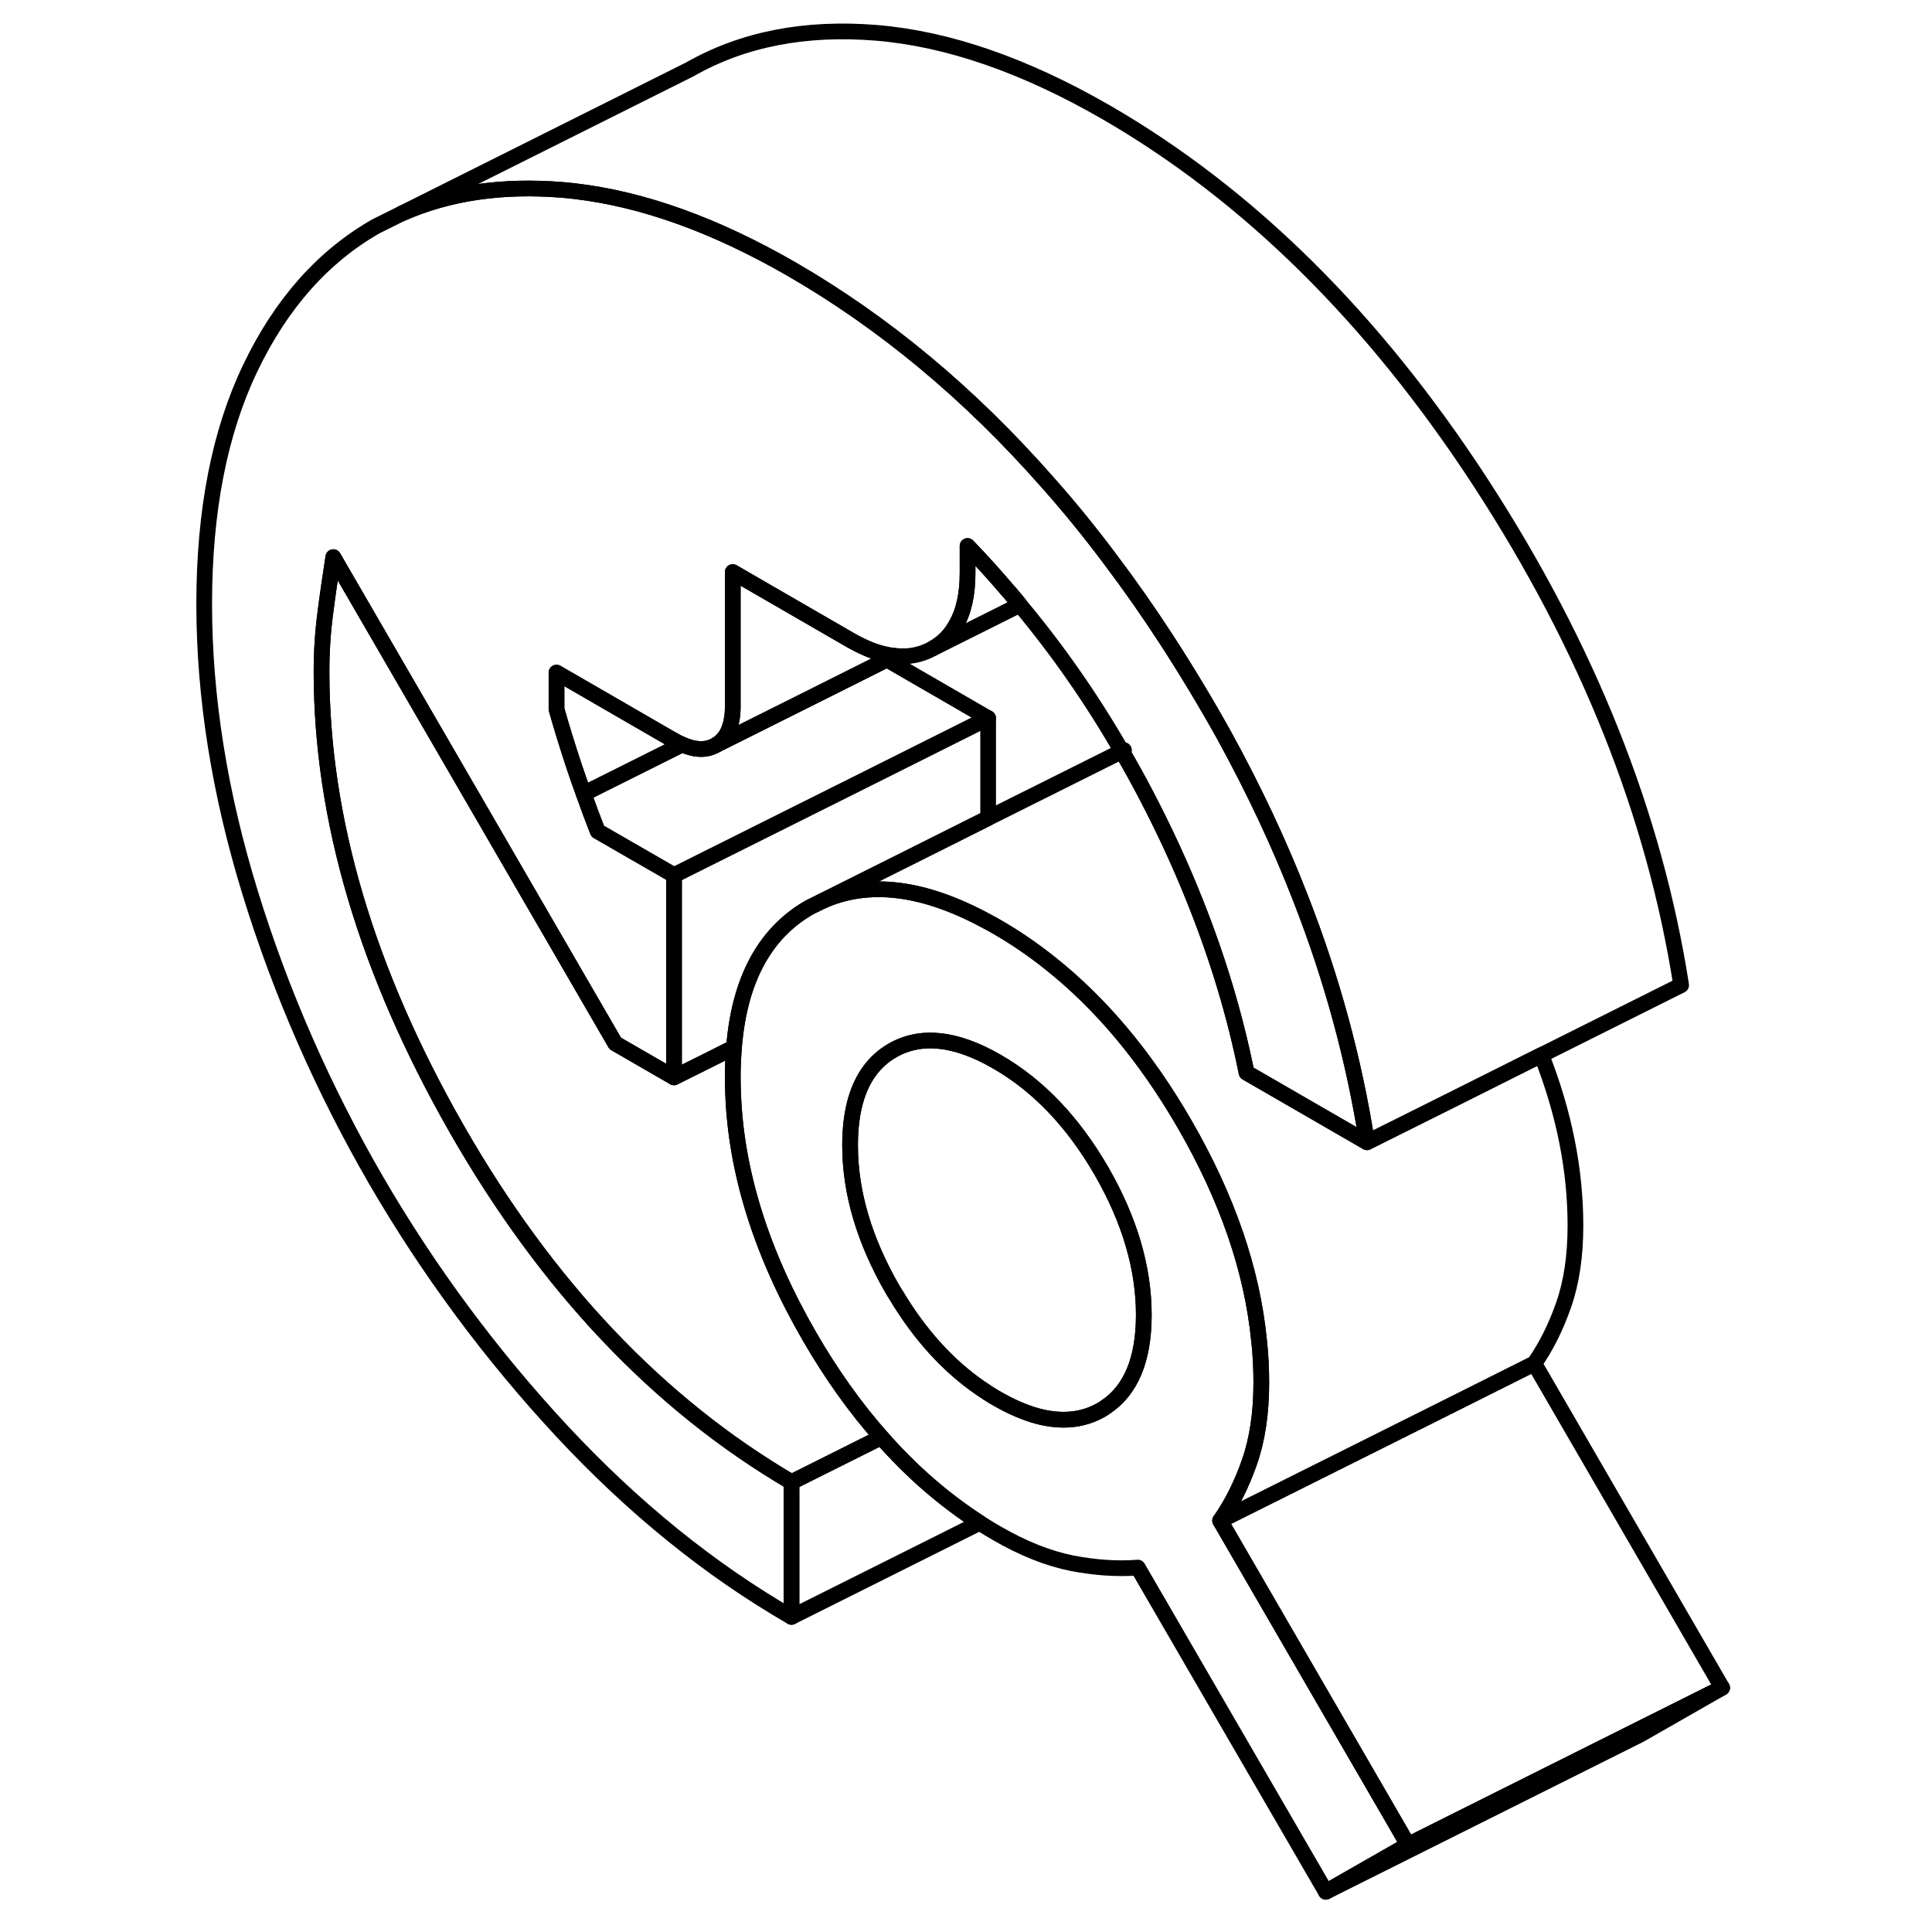 <svg width="24" height="24" viewBox="0 0 101 123" fill="none" xmlns="http://www.w3.org/2000/svg" stroke-width="1px" stroke-linecap="round" stroke-linejoin="round">
    <path d="M60.42 47.83H60.43C60.43 47.83 60.51 47.78 60.55 47.76L60.42 47.83Z" stroke="currentColor" stroke-linejoin="round"/>
    <path d="M76.03 72.72L68.36 68.29C67.63 64.66 66.54 61.03 65.09 57.4C64.19 55.13 63.14 52.86 61.96 50.6C61.47 49.66 60.96 48.74 60.43 47.84C60.47 47.81 60.51 47.78 60.55 47.76L60.42 47.83C58.51 44.51 56.35 41.41 53.93 38.51C53.8 38.33 53.65 38.16 53.49 37.98C53.41 37.87 53.31 37.75 53.2 37.64C52.37 36.66 51.5 35.7 50.6 34.76V36.48C50.6 37.83 50.36 38.94 49.86 39.79C49.52 40.43 49.03 40.92 48.41 41.27C47.66 41.69 46.85 41.86 45.95 41.75H45.94C45.45 41.71 44.95 41.58 44.43 41.38C44.01 41.21 43.57 41 43.12 40.74L37.03 37.22L35.65 36.42V45C35.65 45.3 35.63 45.57 35.58 45.82C35.45 46.59 35.11 47.13 34.57 47.44C33.98 47.78 33.27 47.77 32.43 47.4C32.26 47.33 32.09 47.24 31.91 47.14L31.59 46.96L24.43 42.82V45.15C24.59 45.72 24.76 46.3 24.94 46.88C25.32 48.11 25.72 49.33 26.16 50.53C26.44 51.33 26.74 52.13 27.05 52.92L31.91 55.72V68.59L28.17 66.43L10.22 35.47C10.04 36.65 9.86 37.84 9.71 39.04C9.55 40.24 9.47 41.48 9.47 42.77C9.47 52.13 12.34 61.83 18.07 71.86C23.81 81.89 30.91 89.39 39.39 94.36V102.94C34.21 99.95 29.35 96.02 24.8 91.14C20.26 86.26 16.3 80.92 12.93 75.12C9.57 69.31 6.9 63.23 4.94 56.88C2.98 50.53 2 44.38 2 38.45C2 32.52 2.98 27.5 4.94 23.42C6.9 19.33 9.57 16.33 12.93 14.41L14.58 13.59C17.57 12.27 20.98 11.78 24.8 12.09C25.06 12.11 25.32 12.14 25.59 12.17C29.91 12.67 34.51 14.32 39.39 17.13C45.29 20.54 50.71 25.05 55.65 30.66C57.05 32.23 58.4 33.89 59.7 35.63C60.93 37.26 62.12 38.96 63.27 40.73C64.58 42.75 65.8 44.78 66.93 46.81C68.83 50.27 70.47 53.75 71.82 57.24C73.82 62.36 75.21 67.52 76.03 72.72Z" stroke="currentColor" stroke-linejoin="round"/>
    <path d="M53.93 38.51L48.41 41.27C49.03 40.92 49.52 40.43 49.86 39.8C50.36 38.94 50.6 37.83 50.6 36.48V34.76C51.5 35.7 52.37 36.66 53.2 37.64C53.31 37.75 53.41 37.87 53.49 37.98C53.65 38.16 53.8 38.33 53.93 38.51Z" stroke="currentColor" stroke-linejoin="round"/>
    <path d="M51.91 45.72L44.2 49.58L34.35 54.5L31.91 55.72L27.05 52.92C26.74 52.13 26.44 51.33 26.16 50.53L31.82 47.7L32.43 47.4C33.27 47.77 33.98 47.78 34.57 47.44L41.07 44.19L45.46 41.99L51.91 45.72Z" stroke="currentColor" stroke-linejoin="round"/>
    <path d="M45.11 91.5L39.39 94.36C30.91 89.39 23.81 81.89 18.07 71.86C12.34 61.83 9.47 52.13 9.47 42.77C9.47 41.48 9.55 40.24 9.71 39.04C9.86 37.84 10.04 36.65 10.22 35.47L28.17 66.43L31.91 68.59L34.3 67.4L35.73 66.68C35.68 67.29 35.65 67.93 35.65 68.6C35.65 68.91 35.66 69.22 35.67 69.53C35.84 74.59 37.47 79.79 40.55 85.11C41.94 87.51 43.46 89.64 45.11 91.5Z" stroke="currentColor" stroke-linejoin="round"/>
    <path d="M32.43 47.4L31.82 47.7L26.16 50.53C25.72 49.33 25.32 48.11 24.94 46.88C24.76 46.3 24.59 45.72 24.43 45.15V42.82L31.59 46.96L31.91 47.14C32.09 47.24 32.26 47.33 32.43 47.4Z" stroke="currentColor" stroke-linejoin="round"/>
    <path d="M98.64 107.45L93.41 110.44L73.41 120.44L78.64 117.45L98.64 107.45Z" stroke="currentColor" stroke-linejoin="round"/>
    <path d="M51.37 96.95L39.39 102.94V94.36L45.11 91.5C47.02 93.68 49.11 95.49 51.37 96.95Z" stroke="currentColor" stroke-linejoin="round"/>
    <path d="M66.68 96.81C67.43 95.74 68.05 94.5 68.55 93.07C69.05 91.64 69.3 89.96 69.3 88.03C69.3 87.15 69.26 86.26 69.16 85.37C68.72 80.85 67.12 76.23 64.39 71.52C61.93 67.27 59.06 63.85 55.79 61.27C54.73 60.43 53.62 59.67 52.47 59.01C52.24 58.88 52.02 58.75 51.8 58.64C47.77 56.46 44.28 56.04 41.32 57.38L40.55 57.76C39.27 58.49 38.24 59.49 37.46 60.76C36.5 62.32 35.92 64.3 35.73 66.68C35.68 67.29 35.65 67.93 35.65 68.6C35.65 68.91 35.66 69.22 35.67 69.53C35.84 74.59 37.47 79.79 40.55 85.11C41.94 87.51 43.46 89.64 45.11 91.5C47.02 93.68 49.11 95.49 51.37 96.95C51.73 97.18 52.1 97.41 52.47 97.62C54.15 98.59 55.74 99.22 57.24 99.52C58.73 99.81 60.14 99.9 61.44 99.8L73.41 120.44L78.64 117.45L66.68 96.81ZM59.39 89.58C59.3 89.65 59.21 89.7 59.11 89.76C57.92 90.44 56.56 90.56 55.03 90.15C54.23 89.93 53.37 89.56 52.47 89.04C52.1 88.83 51.75 88.6 51.4 88.36C49.33 86.93 47.54 84.95 46.03 82.42C45.96 82.31 45.89 82.21 45.83 82.1C44.03 78.98 43.12 75.92 43.12 72.92C43.12 71.83 43.24 70.86 43.48 70.03C43.9 68.58 44.69 67.52 45.83 66.87C47.64 65.84 49.85 66.08 52.47 67.59C55.09 69.1 57.3 71.41 59.11 74.53C60.91 77.65 61.82 80.71 61.82 83.71C61.82 86.55 61 88.51 59.39 89.58Z" stroke="currentColor" stroke-linejoin="round"/>
    <path d="M61.82 83.71C61.82 86.55 61 88.51 59.39 89.58C59.3 89.65 59.21 89.7 59.11 89.76C57.92 90.44 56.56 90.56 55.03 90.15C54.23 89.93 53.37 89.56 52.47 89.04C52.1 88.83 51.75 88.6 51.4 88.36C49.33 86.93 47.54 84.95 46.03 82.42C45.96 82.31 45.89 82.21 45.83 82.1C44.03 78.98 43.12 75.92 43.12 72.92C43.12 71.83 43.24 70.86 43.48 70.03C43.9 68.58 44.69 67.52 45.83 66.87C47.64 65.84 49.85 66.08 52.47 67.59C55.09 69.1 57.3 71.41 59.11 74.53C60.91 77.65 61.82 80.71 61.82 83.71Z" stroke="currentColor" stroke-linejoin="round"/>
    <path d="M51.91 45.72V52.08L47.06 54.51L41.32 57.38L40.55 57.76C39.27 58.49 38.24 59.49 37.46 60.76C36.5 62.32 35.92 64.3 35.73 66.68L34.3 67.4L31.91 68.59V55.72L34.35 54.5L44.2 49.58L51.91 45.72Z" stroke="currentColor" stroke-linejoin="round"/>
    <path d="M45.94 41.75L45.46 41.99L41.07 44.19L34.57 47.44C35.11 47.13 35.45 46.59 35.58 45.83C35.63 45.57 35.65 45.3 35.65 45V36.42L37.03 37.22L43.12 40.74C43.57 41 44.01 41.21 44.43 41.38C44.95 41.58 45.45 41.71 45.94 41.75Z" stroke="currentColor" stroke-linejoin="round"/>
    <path d="M96.03 62.72L87.13 67.17L81.38 70.05L76.03 72.72C75.21 67.52 73.82 62.36 71.82 57.24C70.47 53.75 68.83 50.27 66.93 46.81C65.8 44.78 64.58 42.75 63.27 40.73C62.12 38.96 60.93 37.26 59.7 35.63C58.4 33.89 57.05 32.23 55.65 30.66C50.71 25.05 45.29 20.54 39.39 17.13C34.51 14.32 29.91 12.67 25.59 12.17C25.32 12.14 25.06 12.11 24.8 12.09C20.98 11.78 17.57 12.27 14.58 13.59L32.93 4.41C36.3 2.49 40.26 1.72 44.8 2.09C49.35 2.47 54.21 4.15 59.39 7.13C68.48 12.38 76.44 20.25 83.27 30.73C90.09 41.22 94.34 51.88 96.03 62.72Z" stroke="currentColor" stroke-linejoin="round"/>
    <path d="M89.3 78.03C89.3 79.96 89.05 81.64 88.55 83.07C88.05 84.5 87.43 85.74 86.68 86.81L80.63 89.84L66.68 96.81C67.43 95.74 68.05 94.5 68.55 93.07C69.05 91.64 69.3 89.96 69.3 88.03C69.3 87.15 69.26 86.26 69.16 85.37C68.72 80.85 67.12 76.23 64.39 71.52C61.93 67.27 59.06 63.85 55.79 61.27C54.73 60.43 53.62 59.67 52.47 59.01C52.24 58.88 52.02 58.75 51.8 58.64C47.77 56.46 44.28 56.04 41.32 57.38L47.06 54.51L51.91 52.08L60.42 47.83H60.43C60.96 48.74 61.47 49.66 61.96 50.6C63.14 52.86 64.19 55.13 65.09 57.4C66.54 61.03 67.63 64.66 68.36 68.29L76.03 72.72L81.38 70.05L87.13 67.17C88.58 70.85 89.3 74.47 89.3 78.03Z" stroke="currentColor" stroke-linejoin="round"/>
    <path d="M98.64 107.45L78.64 117.45L66.68 96.81L80.63 89.84L86.68 86.81L98.64 107.45Z" stroke="currentColor" stroke-linejoin="round"/>
</svg>